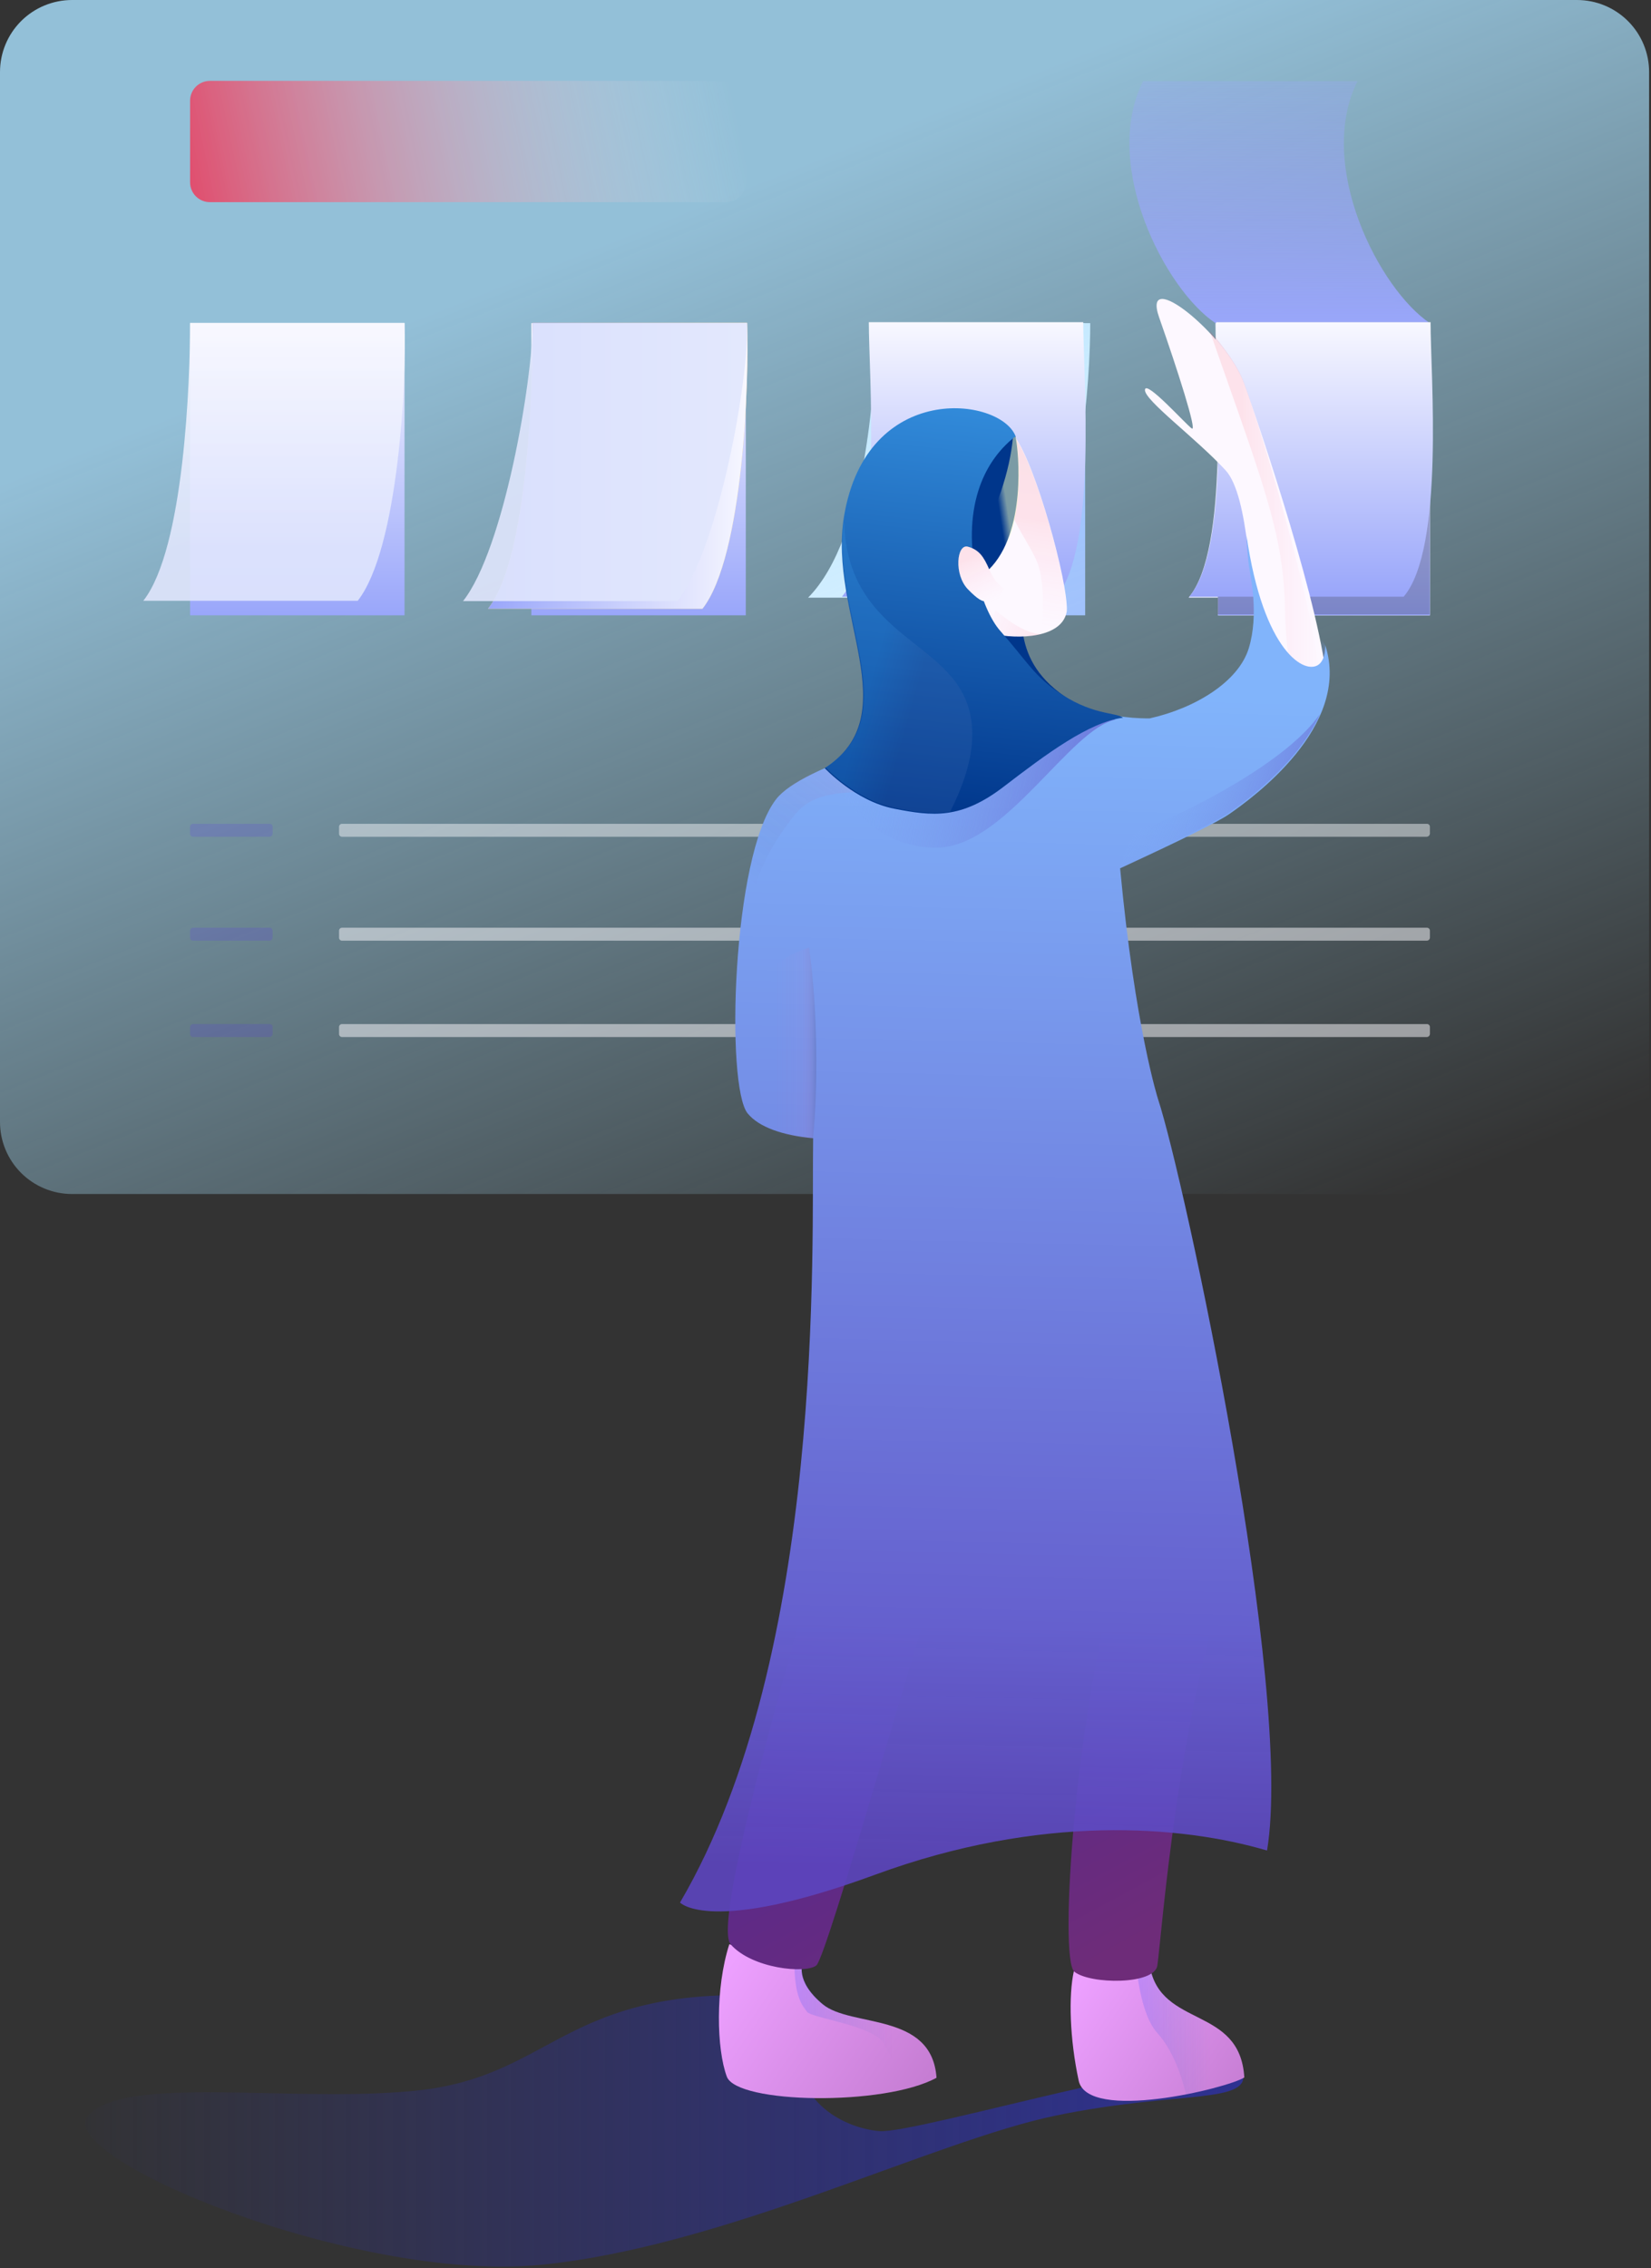 <?xml version="1.0" encoding="UTF-8"?>
<svg width="418px" height="574px" viewBox="0 0 418 574" version="1.1" xmlns="http://www.w3.org/2000/svg" xmlns:xlink="http://www.w3.org/1999/xlink">
    <rect x="0" y="0" width="418" height="574" fill="#333333" stroke="none"/>
    <!-- Generator: Sketch 60.1 (88133) - https://sketch.com -->
    <title>Group 47</title>
    <desc>Created with Sketch.</desc>
    <defs>
        <linearGradient x1="-0%" y1="50.01%" x2="99.999%" y2="50.01%" id="linearGradient-1">
            <stop stop-color="#2E3192" stop-opacity="0" offset="0%"></stop>
            <stop stop-color="#2E3192" offset="100%"></stop>
        </linearGradient>
        <linearGradient x1="0%" y1="25.024%" x2="100%" y2="74.976%" id="linearGradient-2">
            <stop stop-color="#EDA0FF" offset="0%"></stop>
            <stop stop-color="#C67DD3" offset="100%"></stop>
        </linearGradient>
        <linearGradient x1="0%" y1="19.949%" x2="100%" y2="80.051%" id="linearGradient-3">
            <stop stop-color="#EDA0FF" offset="0%"></stop>
            <stop stop-color="#C67DD3" offset="100%"></stop>
        </linearGradient>
        <linearGradient x1="0.015%" y1="50%" x2="100.134%" y2="50%" id="linearGradient-4">
            <stop stop-color="#2A4AFF" offset="0%"></stop>
            <stop stop-color="#0060A0" stop-opacity="0" offset="69%"></stop>
            <stop stop-color="#008BE9" stop-opacity="0" offset="100%"></stop>
        </linearGradient>
        <linearGradient x1="0%" y1="-11058.185%" x2="100%" y2="-11058.185%" id="linearGradient-5">
            <stop stop-color="#2A4AFF" offset="0%"></stop>
            <stop stop-color="#0060A0" stop-opacity="0" offset="69%"></stop>
            <stop stop-color="#008BE9" stop-opacity="0" offset="100%"></stop>
        </linearGradient>
        <linearGradient x1="85.472%" y1="78.184%" x2="14.528%" y2="21.827%" id="linearGradient-6">
            <stop stop-color="#99A6FA" offset="0%"></stop>
            <stop stop-color="#F8F8FF" offset="100%"></stop>
        </linearGradient>
        <linearGradient x1="50%" y1="-4040.921%" x2="50%" y2="-3940.921%" id="linearGradient-7">
            <stop stop-color="#99A6FA" offset="0%"></stop>
            <stop stop-color="#F8F8FF" offset="100%"></stop>
        </linearGradient>
        <linearGradient x1="45.501%" y1="15.783%" x2="90.273%" y2="96.957%" id="linearGradient-8">
            <stop stop-color="#AAE1FF" stop-opacity="0.808" offset="0%"></stop>
            <stop stop-color="#ACE7FF" stop-opacity="0" offset="100%"></stop>
        </linearGradient>
        <linearGradient x1="50.006%" y1="100%" x2="50.006%" y2="0%" id="linearGradient-9">
            <stop stop-color="#99A6FA" offset="0%"></stop>
            <stop stop-color="#F8F8FF" offset="100%"></stop>
        </linearGradient>
        <linearGradient x1="126.887%" y1="76.613%" x2="22.566%" y2="47.117%" id="linearGradient-10">
            <stop stop-color="#ED1C24" stop-opacity="0.6" offset="0%"></stop>
            <stop stop-color="#FF304A" stop-opacity="0.62" offset="15.972%"></stop>
            <stop stop-color="#FF7FB8" stop-opacity="0" offset="100%"></stop>
        </linearGradient>
        <linearGradient x1="40.357%" y1="52.543%" x2="57.525%" y2="39.413%" id="linearGradient-11">
            <stop stop-color="#E6CAE0" stop-opacity="0" offset="26%"></stop>
            <stop stop-color="#E6CAE0" stop-opacity="0.1" offset="51%"></stop>
            <stop stop-color="#E6CAE0" stop-opacity="0.7" offset="100%"></stop>
        </linearGradient>
        <linearGradient x1="33.746%" y1="0%" x2="66.523%" y2="99.839%" id="linearGradient-12">
            <stop stop-color="#3023AE" offset="0%"></stop>
            <stop stop-color="#6E2C79" offset="100%"></stop>
        </linearGradient>
        <linearGradient x1="-0.006%" y1="50.01%" x2="100%" y2="50.01%" id="linearGradient-13">
            <stop stop-color="#FF7F9F" offset="0%"></stop>
            <stop stop-color="#FF3F6A" offset="100%"></stop>
        </linearGradient>
        <linearGradient x1="50%" y1="100%" x2="50%" y2="0%" id="linearGradient-14">
            <stop stop-color="#99A6FA" offset="0%"></stop>
            <stop stop-color="#F8F8FF" offset="100%"></stop>
        </linearGradient>
        <linearGradient x1="50.004%" y1="100%" x2="50.004%" y2="3.52488563e-13%" id="linearGradient-15">
            <stop stop-color="#99A6FA" offset="0%"></stop>
            <stop stop-color="#99A6FA" stop-opacity="0.3" offset="100%"></stop>
        </linearGradient>
        <linearGradient x1="50.004%" y1="100%" x2="50.004%" y2="2.28943574e-13%" id="linearGradient-16">
            <stop stop-color="#E1E6FD" offset="1%"></stop>
            <stop stop-color="#F8F8FF" offset="100%"></stop>
        </linearGradient>
        <linearGradient x1="49.996%" y1="100%" x2="49.996%" y2="3.22973971e-13%" id="linearGradient-17">
            <stop stop-color="#E1E6FD" offset="19%"></stop>
            <stop stop-color="#EDF0FE" offset="62%"></stop>
            <stop stop-color="#F8F8FF" offset="100%"></stop>
        </linearGradient>
        <linearGradient x1="49.994%" y1="100%" x2="49.994%" y2="3.14052038e-13%" id="linearGradient-18">
            <stop stop-color="#F4DE8A" offset="0%"></stop>
            <stop stop-color="#F6C894" offset="100%"></stop>
        </linearGradient>
        <linearGradient x1="0%" y1="-3833.934%" x2="100.001%" y2="-3833.934%" id="linearGradient-19">
            <stop stop-color="#99A6FA" offset="0%"></stop>
            <stop stop-color="#F8F8FF" offset="100%"></stop>
        </linearGradient>
        <linearGradient x1="57.083%" y1="7.979%" x2="51.857%" y2="94.762%" id="linearGradient-20">
            <stop stop-color="#ED1C24" stop-opacity="0.6" offset="0%"></stop>
            <stop stop-color="#FF304A" stop-opacity="0.62" offset="36.963%"></stop>
            <stop stop-color="#FF7FB8" stop-opacity="0" offset="100%"></stop>
        </linearGradient>
        <linearGradient x1="50.002%" y1="-3891.659%" x2="50.002%" y2="-3991.659%" id="linearGradient-21">
            <stop stop-color="#E1E6FD" offset="1%"></stop>
            <stop stop-color="#F8F8FF" offset="100%"></stop>
        </linearGradient>
        <linearGradient x1="50%" y1="-3802.335%" x2="50%" y2="-3702.335%" id="linearGradient-22">
            <stop stop-color="#99A6FA" offset="0%"></stop>
            <stop stop-color="#F8F8FF" offset="100%"></stop>
        </linearGradient>
        <linearGradient x1="50.006%" y1="100%" x2="50.006%" y2="0%" id="linearGradient-23">
            <stop stop-color="#99A6FA" offset="0%"></stop>
            <stop stop-color="#F8F8FF" offset="100%"></stop>
        </linearGradient>
        <linearGradient x1="100%" y1="50%" x2="-16.803%" y2="55.445%" id="linearGradient-24">
            <stop stop-color="#FFFFFF" stop-opacity="0" offset="0%"></stop>
            <stop stop-color="#FF0028" offset="100%"></stop>
        </linearGradient>
        <linearGradient x1="36.585%" y1="82.319%" x2="70.994%" y2="139.81%" id="linearGradient-25">
            <stop stop-color="#81B3FC" stop-opacity="0" offset="0%"></stop>
            <stop stop-color="#5C45BF" offset="100%"></stop>
        </linearGradient>
        <linearGradient x1="0.201%" y1="49.995%" x2="100.158%" y2="49.995%" id="linearGradient-26">
            <stop stop-color="#ED1C24" stop-opacity="0.6" offset="0%"></stop>
            <stop stop-color="#FF304A" stop-opacity="0.62" offset="38%"></stop>
            <stop stop-color="#FF7FB8" stop-opacity="0" offset="100%"></stop>
        </linearGradient>
        <linearGradient x1="50.935%" y1="11.125%" x2="50%" y2="95.529%" id="linearGradient-27">
            <stop stop-color="#81B4FB" offset="0%"></stop>
            <stop stop-color="#6560CE" offset="79.237%"></stop>
            <stop stop-color="#5C45BF" stop-opacity="0.9" offset="100%"></stop>
        </linearGradient>
        <linearGradient x1="0%" y1="56.868%" x2="128.248%" y2="69.086%" id="linearGradient-28">
            <stop stop-color="#81B3FC" stop-opacity="0" offset="0%"></stop>
            <stop stop-color="#5C45BF" offset="100%"></stop>
        </linearGradient>
        <linearGradient x1="0%" y1="69.357%" x2="128.248%" y2="103.791%" id="linearGradient-29">
            <stop stop-color="#81B3FC" stop-opacity="0" offset="0%"></stop>
            <stop stop-color="#5C45BF" offset="100%"></stop>
        </linearGradient>
        <linearGradient x1="100.307%" y1="50.035%" x2="50.23%" y2="50.035%" id="linearGradient-30">
            <stop stop-color="#00102A" offset="0%"></stop>
            <stop stop-color="#1E1D3B" stop-opacity="0.95" offset="3%"></stop>
            <stop stop-color="#523458" stop-opacity="0.85" offset="8%"></stop>
            <stop stop-color="#804872" stop-opacity="0.74" offset="13%"></stop>
            <stop stop-color="#A75987" stop-opacity="0.63" offset="18%"></stop>
            <stop stop-color="#C76799" stop-opacity="0.52" offset="24%"></stop>
            <stop stop-color="#E071A7" stop-opacity="0.4" offset="30%"></stop>
            <stop stop-color="#F179B0" stop-opacity="0.28" offset="36%"></stop>
            <stop stop-color="#FC7EB6" stop-opacity="0.15" offset="61.716%"></stop>
            <stop stop-color="#FF7FB8" stop-opacity="0" offset="100%"></stop>
        </linearGradient>
        <linearGradient x1="45.549%" y1="49.996%" x2="59.695%" y2="44.53%" id="linearGradient-31">
            <stop stop-color="#F3FFDF" stop-opacity="0" offset="0%"></stop>
            <stop stop-color="#F5FFBF" stop-opacity="0.5" offset="100%"></stop>
        </linearGradient>
        <linearGradient x1="5.606%" y1="66.658%" x2="45.843%" y2="19.218%" id="linearGradient-32">
            <stop stop-color="#00102A" stop-opacity="0" offset="0%"></stop>
            <stop stop-color="#FF7FB8" stop-opacity="0.6" offset="100%"></stop>
        </linearGradient>
        <linearGradient x1="50%" y1="0%" x2="42.671%" y2="100%" id="linearGradient-33">
            <stop stop-color="#3590DF" offset="0%"></stop>
            <stop stop-color="#00368B" offset="100%"></stop>
        </linearGradient>
        <linearGradient x1="35.694%" y1="43.237%" x2="60.719%" y2="56.668%" id="linearGradient-34">
            <stop stop-color="#3590DF" offset="0%"></stop>
            <stop stop-color="#3764AB" offset="100%"></stop>
        </linearGradient>
        <linearGradient x1="28.328%" y1="-26.242%" x2="65.383%" y2="84.93%" id="linearGradient-35">
            <stop stop-color="#ED1C24" stop-opacity="0.6" offset="0%"></stop>
            <stop stop-color="#FF304A" stop-opacity="0.62" offset="36.963%"></stop>
            <stop stop-color="#FF7FB8" stop-opacity="0" offset="100%"></stop>
        </linearGradient>
    </defs>
    <g id="Page-1" stroke="none" stroke-width="1" fill="none" fill-rule="evenodd">
        <g id="Home-Copy" transform="translate(-802, -3394)">
            <g id="Group-47" transform="translate(802, 3394)">
                <path d="M181.739,505.039 C142.331,506.702 137.092,525.521 106.341,528.998 C75.59,532.474 31.475,524.841 22.363,535.422 C13.252,546.003 90.092,577.746 136.713,573.211 C183.333,568.677 236.256,541.846 267.311,535.422 C298.366,528.998 316.968,532.701 314.615,524.236 C312.261,515.771 232.156,540.183 222.588,539.352 C213.021,538.521 199.43,530.887 203.151,515.771 C206.871,500.656 181.739,505.039 181.739,505.039 Z" id="Path" fill="url(#linearGradient-1)"></path>
                <path d="M203.283,496.694 L184.641,492.073 C181.045,503.265 181.438,518.679 184.016,525.57 C186.595,532.461 223.99,533.085 237.107,525.85 C235.93,509.101 215.486,513.234 208.279,507.239 C201.072,501.243 203.283,496.694 203.283,496.694 Z" id="Path" fill="url(#linearGradient-2)"></path>
                <path d="M271.884,498.852 L291.103,497.605 C293.865,513.378 313.932,507.526 315.037,525.778 C310.697,528.528 275.376,537.138 273.101,526.577 C270.827,516.016 270.507,505.032 271.884,498.852 Z" id="Path" fill="url(#linearGradient-3)"></path>
                <path d="M208.319,507.175 C201.209,501.171 203.283,496.622 203.283,496.622 L201.136,496.078 C201,505.792 203.483,507.926 204.34,509.173 C205.517,510.772 221.532,512.619 223.95,517.439 C225.328,520.197 227.818,524.634 229.476,528.472 C232.094,527.856 234.629,526.93 237.027,525.714 C235.93,509.029 215.406,513.17 208.319,507.175 Z" id="Path" fill-opacity="0.4" fill="url(#linearGradient-4)" opacity="0.5"></path>
                <path d="M291.063,497.589 L287.683,497.797 C288.58,505.376 290.238,511.508 293.064,514.585 C296.86,518.79 299.062,525.058 300.271,530.015 C307.31,528.64 313.38,526.817 315.037,525.746 C313.9,507.51 293.825,513.362 291.063,497.589 Z" id="Path" fill-opacity="0.4" fill="url(#linearGradient-5)" opacity="0.5"></path>
                <rect id="Rectangle" fill="url(#linearGradient-6)" x="221.092" y="81.783" width="53.651" height="73.948"></rect>
                <path d="M221.732,81.783 C221.732,94.734 219.89,135.825 204.596,151.255 L258.888,151.255 C274.022,135.346 276.024,95.134 276.024,81.783 L221.732,81.783 Z" id="Path" fill="url(#linearGradient-7)"></path>
                <path d="M18.257,302.189 C13.415,302.189 8.77,300.272 5.345,296.853 C1.921,293.434 -1.76015549e-06,288.797 -1.76015549e-06,283.962 L-1.76015549e-06,18.227 C-1.76015549e-06,13.392 1.921,8.755 5.345,5.336 C8.77,1.918 13.415,-1.75724643e-06 18.257,-1.75724643e-06 L399.262,-1.75724643e-06 C404.105,-1.75724643e-06 408.75,1.918 412.174,5.336 C415.599,8.755 417.52,13.392 417.52,18.227 L417.52,283.962 C417.467,294.007 409.324,302.137 399.262,302.189 L18.257,302.189 Z" id="Path" fill="url(#linearGradient-8)"></path>
                <path d="M361.226,238.074 L86.643,238.074 C86.426,238.088 86.214,238.009 86.061,237.856 C85.908,237.702 85.828,237.491 85.841,237.275 L85.841,235.596 C85.828,235.38 85.908,235.168 86.061,235.015 C86.214,234.862 86.426,234.782 86.643,234.796 L361.226,234.796 C361.442,234.782 361.654,234.862 361.808,235.015 C361.961,235.168 362.041,235.38 362.028,235.596 L362.028,237.275 C362.028,237.716 361.668,238.074 361.226,238.074 L361.226,238.074 Z" id="Path" fill="#FEFDFF" opacity="0.5"></path>
                <path d="M68.225,238.074 L48.927,238.074 C48.71,238.088 48.498,238.009 48.345,237.856 C48.191,237.702 48.112,237.491 48.126,237.275 L48.126,235.596 C48.112,235.38 48.191,235.168 48.345,235.015 C48.498,234.862 48.71,234.782 48.927,234.796 L68.225,234.796 C68.442,234.782 68.654,234.862 68.807,235.015 C68.961,235.168 69.04,235.38 69.026,235.596 L69.026,237.275 C69.026,237.716 68.668,238.074 68.225,238.074 L68.225,238.074 Z" id="Path" fill="#542AFF" opacity="0.16"></path>
                <path d="M219.964,81.543 C219.964,94.494 223.567,138.783 213.157,151.015 L267.449,151.015 C277.859,138.783 274.256,94.894 274.256,81.543 L219.964,81.543 Z" id="Path-Copy-2" fill="url(#linearGradient-9)"></path>
                <path d="M86.643,211.772 C86.426,211.787 86.214,211.707 86.061,211.554 C85.908,211.401 85.828,211.189 85.841,210.973 L85.841,209.294 C85.828,209.078 85.908,208.866 86.061,208.713 C86.214,208.56 86.426,208.48 86.643,208.495 L361.226,208.495 C361.442,208.48 361.654,208.56 361.808,208.713 C361.961,208.866 362.041,209.078 362.028,209.294 L362.028,210.973 C361.996,211.401 361.655,211.742 361.226,211.772 L86.643,211.772 Z" id="Path" fill="#FEFDFF" opacity="0.45"></path>
                <path d="M68.225,211.772 L48.927,211.772 C48.71,211.787 48.498,211.707 48.345,211.554 C48.191,211.401 48.112,211.189 48.126,210.973 L48.126,209.294 C48.112,209.078 48.191,208.866 48.345,208.713 C48.498,208.56 48.71,208.48 48.927,208.495 L68.225,208.495 C68.442,208.48 68.654,208.56 68.807,208.713 C68.961,208.866 69.04,209.078 69.026,209.294 L69.026,210.973 C68.995,211.401 68.654,211.742 68.225,211.772 L68.225,211.772 Z" id="Path" fill="#542AFF" opacity="0.16"></path>
                <path d="M257.501,149.496 C260.111,154.916 254.657,168.148 272.821,178.276 C290.985,188.404 264.357,191.461 264.357,191.461 L229.82,174.561 L240.158,152.448 L257.501,149.496 Z" id="Path" fill="#00368B"></path>
                <path d="M361.226,262.457 L86.643,262.457 C86.426,262.471 86.214,262.392 86.061,262.239 C85.908,262.086 85.828,261.874 85.841,261.658 L85.841,259.979 C85.828,259.763 85.908,259.551 86.061,259.398 C86.214,259.245 86.426,259.165 86.643,259.179 L361.226,259.179 C361.442,259.165 361.654,259.245 361.808,259.398 C361.961,259.551 362.041,259.763 362.028,259.979 L362.028,261.658 C362.028,261.87 361.942,262.073 361.792,262.223 C361.642,262.373 361.438,262.457 361.226,262.457 Z" id="Path" fill="#FEFDFF" opacity="0.5"></path>
                <path d="M256.91,110.539 C239.234,117.582 228.378,123.638 224.341,128.707 C220.304,133.776 220.126,141.577 223.806,152.11 L235.073,161.911 L223.806,166.652 C228.939,176.061 232.462,187.997 231.926,196.951 C234.224,203.762 250.936,202.691 259.672,187.238 C259.962,186.75 259.989,186.15 259.745,185.639 C255.741,175.462 249.327,163.745 251.168,160.379 C257.86,161.911 269.057,161.487 270.098,154.644 C270.475,147.497 262.203,117.43 256.91,110.539 Z" id="Path" fill="#FDF8FF"></path>
                <path d="M249.801,152.372 C255.304,157.589 259.898,160.304 263.582,160.519 C259.712,161.431 254.97,161.165 251.465,160.362 C251.14,160.957 251.072,161.813 251.203,162.874 L243.485,158.482 C241.951,148.964 244.057,146.927 249.801,152.372 Z" id="Combined-Shape" fill="url(#linearGradient-10)" opacity="0.18"></path>
                <path d="M259.745,185.679 C255.741,175.502 250.552,166.324 252.394,162.958 C250.247,163.11 244.194,162.111 242.888,161.503 C241.815,160.968 248.173,188.74 250.247,197.478 C254.147,194.873 257.376,191.386 259.672,187.301 C259.895,186.788 259.921,186.21 259.745,185.679 Z" id="Path" fill="url(#linearGradient-11)"></path>
                <path d="M68.225,262.457 L48.927,262.457 C48.71,262.471 48.498,262.392 48.345,262.239 C48.191,262.086 48.112,261.874 48.126,261.658 L48.126,259.979 C48.112,259.763 48.191,259.551 48.345,259.398 C48.498,259.245 48.71,259.165 48.927,259.179 L68.225,259.179 C68.442,259.165 68.654,259.245 68.807,259.398 C68.961,259.551 69.04,259.763 69.026,259.979 L69.026,261.658 C69.026,261.87 68.942,262.073 68.792,262.223 C68.641,262.373 68.438,262.457 68.225,262.457 Z" id="Path" fill="#542AFF" opacity="0.16"></path>
                <path d="M242.767,333.552 C251.095,354.498 277.305,385.587 283.792,393.822 C272.18,432.994 268.016,495.83 272.02,499.028 C276.024,502.226 292.304,502.386 293.024,497.429 C294.145,489.515 298.109,433.978 311.866,395.428 C315.63,383.996 292.384,297.097 289.981,288.303 C289.501,286.624 277.225,281.995 276.024,276.799 L212.459,291.797 C203.891,324.814 208.199,388.146 207.398,392.383 C206.598,396.62 179.612,485.917 184.977,492.073 C190.342,498.229 203.955,499.588 206.678,497.429 C209.4,495.271 233.731,408.634 235.893,404.317 C238.055,400 247.234,362.867 248.275,345.359 L242.767,333.552 Z" id="Path" fill="url(#linearGradient-12)"></path>
                <path d="M204.74,238.81 C211.146,257.437 211.883,312.488 207.078,326.878 C202.274,341.268 275.688,332.584 301.072,313.398 C295.947,290.054 278.859,242.015 283.824,216.665" id="Path" fill="url(#linearGradient-13)"></path>
                <rect id="Rectangle" fill="url(#linearGradient-14)" x="48.126" y="81.783" width="54.292" height="73.948"></rect>
                <path d="M307.734,81.783 C295.002,73.309 278.747,41.811 289.397,20.546 L343.689,20.546 C333.039,41.891 349.294,73.309 362.026,81.783 L307.734,81.783 Z" id="Path" fill="url(#linearGradient-15)"></path>
                <path d="M307.734,81.783 C307.734,94.734 311.338,139.023 300.928,151.255 L355.22,151.255 C365.63,139.023 362.026,95.134 362.026,81.783 L307.734,81.783 Z" id="Path" fill="url(#linearGradient-16)"></path>
                <rect id="Rectangle" fill="url(#linearGradient-14)" x="134.529" y="81.783" width="54.292" height="73.948"></rect>
                <path d="M48.126,81.703 C48.126,96.013 46.685,138.863 36.275,152.054 L90.567,152.054 C100.977,138.783 102.979,95.773 102.418,81.703 L48.126,81.703 Z" id="Path" fill="url(#linearGradient-17)" opacity="0.89"></path>
                <path d="M134.849,81.703 C134.849,96.013 133.968,140.862 123.558,154.053 L177.85,154.053 C188.26,140.782 189.702,95.773 189.141,81.703 L134.849,81.703 Z" id="Path" fill="url(#linearGradient-18)"></path>
                <path d="M134.849,81.703 C134.849,96.013 133.968,140.862 123.558,154.053 L177.85,154.053 C188.26,140.782 189.702,95.773 189.141,81.703 L134.849,81.703 Z" id="Path" fill="url(#linearGradient-19)"></path>
                <path d="M270.018,154.692 C270.403,147.577 262.203,117.43 256.838,110.619 L251.168,111.306 C252.546,129.286 261.05,136.937 262.964,143.364 C264.269,147.497 264.269,155.076 263.66,160.736 C267.184,159.361 269.858,157.37 270.018,154.692 Z" id="Path" fill="url(#linearGradient-20)" opacity="0.18"></path>
                <path d="M134.849,81.783 C134.849,96.093 127.642,138.943 117.232,152.134 L171.524,152.134 C181.934,138.863 189.702,95.853 189.141,81.783 L134.849,81.783 Z" id="Path" fill="url(#linearGradient-21)" opacity="0.89"></path>
                <rect id="Rectangle" fill="url(#linearGradient-22)" x="308.375" y="81.783" width="53.651" height="73.948"></rect>
                <rect id="Rectangle" fill="url(#linearGradient-23)" x="308.375" y="81.783" width="53.651" height="73.948"></rect>
                <rect id="Rectangle" fill="#000000" opacity="0.2" x="308.295" y="81.543" width="53.651" height="73.948"></rect>
                <path d="M307.895,81.543 C307.895,94.494 311.498,138.783 301.088,151.015 L355.38,151.015 C365.79,138.783 362.187,94.894 362.187,81.543 L307.895,81.543 Z" id="Path" fill="url(#linearGradient-9)"></path>
                <path d="M183.856,51.164 L53.171,51.164 C51.831,51.171 50.544,50.642 49.597,49.696 C48.649,48.75 48.12,47.466 48.126,46.128 L48.126,25.502 C48.12,24.165 48.649,22.88 49.597,21.934 C50.544,20.988 51.831,20.459 53.171,20.466 L183.856,20.466 C185.196,20.459 186.483,20.988 187.43,21.934 C188.378,22.88 188.907,24.165 188.901,25.502 L188.901,46.128 C188.858,48.891 186.624,51.121 183.856,51.164 Z" id="Path" fill="url(#linearGradient-24)" opacity="0.819"></path>
                <path d="M335.521,163.334 C333.984,160.288 326.713,151.894 326.713,151.894 L336.026,169.874 L335.649,164.941 L335.521,163.334 Z" id="Path" fill="url(#linearGradient-25)"></path>
                <path d="M235.505,142.381 C236.867,146.058 239.99,149.256 241.111,149.096 C242.232,148.936 237.587,142.541 236.386,141.901 C235.345,141.342 235.505,142.381 235.505,142.381 Z" id="Path" fill="#FFFFFF"></path>
                <path d="M310.292,204.395 C310.292,204.395 334.305,182.484 334.962,177.032 C335.618,171.58 336.04,174.845 335.953,173.403 C334.867,155.505 319.127,108.436 314.984,97.094 C310.508,84.839 288.823,67.115 293.475,80.354 C298.128,93.593 303.165,109.366 301.747,108.446 C300.33,107.527 290.096,96.039 289.88,98.653 C289.664,101.267 302.7,110.805 310.292,119.023 C313.27,122.248 314.875,130.013 315.877,138.304 C316.477,143.265 318.659,150.759 318.647,155.464 C318.629,162.935 316.283,166.634 314.96,168.405 C311.413,173.153 305.449,176.679 294.382,182.627 C294.382,182.627 293.996,196.961 300.242,201.206 C306.488,205.451 310.292,204.395 310.292,204.395 Z" id="Path" fill="#FDF8FF"></path>
                <path d="M306.245,83.655 C319.153,120.694 324.975,134.436 325.327,153.839 C325.752,175.583 330.436,174.944 329.019,178.845 C327.601,182.746 306.101,192.795 300.287,201.229 C306.533,205.483 310.361,204.427 310.361,204.427 C310.361,204.427 332.694,191.291 334.256,177.476 C335.817,163.662 319.53,109.381 315.061,97.126 C313.556,92.937 310.073,87.98 306.245,83.655 Z" id="Path" fill="url(#linearGradient-26)" opacity="0.18"></path>
                <path d="M315.588,135.503 C319.857,165.104 330.511,170.994 333.97,168.108 C335.724,166.645 335.521,163.28 335.521,163.28 C342.231,183.81 317.06,202.005 311.181,206.057 C308.342,208.013 299.146,212.58 283.592,219.757 C287.373,260.127 293.209,278.226 293.209,278.226 C299.839,298.332 327.642,427.57 320.787,468.341 C299.078,461.946 263.396,459.092 221.58,474.457 C179.764,489.822 172.165,481.508 172.165,481.508 C209.142,418.51 205.442,314.226 205.871,288.068 C198.037,287.346 192.135,285.239 189.301,281.804 C183.696,275.008 185.297,216.649 196.508,202.259 C202.994,193.865 234.304,184.831 261.37,179.875 C274.374,177.519 278.561,181.903 291.089,181.813 C291.091,181.811 291.092,181.81 291.092,181.81 C302.53,179.262 313.574,172.581 316.168,164.051 C318.763,155.521 316.642,146.071 316.168,143.053 C315.928,141.255 315.59,136.76 315.588,135.503 Z" id="Combined-Shape" fill="url(#linearGradient-27)"></path>
                <path d="M282.386,182.139 C271.009,184.531 254.956,213.499 238.143,214.46 C226.935,215.101 217.221,208.778 209,195.492 L273.491,180.674 L278.475,182.139 C278.408,180.874 279.712,180.874 282.386,182.139 Z" id="Path-13" fill="url(#linearGradient-28)"></path>
                <path d="M311.181,205.66 C308.354,207.608 299.22,212.146 283.78,219.272 C285.304,213.243 287.337,209.971 289.877,209.454 C293.807,208.655 323.51,194.995 333.492,181.642 C333.732,181.322 333.966,181.015 334.196,180.721 C328.642,193.217 315.262,202.847 311.181,205.66 Z" id="Combined-Shape" fill="url(#linearGradient-29)"></path>
                <path d="M186.178,253.983 C185.858,267.494 186.979,279.006 189.301,281.804 C192.504,285.641 196.621,287.708 205.83,288.107 C207.08,275.969 207.08,255.822 204.854,239.833 C197.246,242.311 195.088,245.264 186.178,253.983 Z" id="Path" fill="url(#linearGradient-30)" opacity="0.18"></path>
                <path d="M257.094,110.427 C257.979,114.56 259.861,134.748 250.373,144.132 C249.936,144.564 248.499,138.159 244.549,139.299 C240.545,140.456 248.515,157.002 243.433,161.487 C230.276,173.1 231.926,124.489 231.926,124.489 L252.794,108.5 L257.094,110.427 Z" id="Path" fill="#00368B"></path>
                <path d="M256.497,110.323 L257.23,110.652 C258.115,114.785 259.996,134.972 250.508,144.356 C250.153,144.708 249.133,140.526 246.634,139.577 C252.388,129.031 255.666,119.379 256.469,110.62 C256.478,110.52 256.488,110.421 256.497,110.323 Z" id="Combined-Shape" fill="url(#linearGradient-31)"></path>
                <path d="M247.515,186.27 C220.449,191.227 202.994,193.865 196.508,202.259 C190.983,209.374 187.78,227.202 186.659,244.23 C190.422,229.04 189.621,221.046 200.912,206.576 C210.121,194.744 225.896,206.853 253.843,190.465 C247.197,193.503 258.966,184.192 247.515,186.27 Z" id="Path" fill="url(#linearGradient-32)" opacity="0.18"></path>
                <path d="M284.332,181.642 C275.772,182.753 265.024,190.723 254.166,199.061 C243.308,207.399 236.16,206.592 226.342,204.657 C216.525,202.723 208.8,194.409 208.8,194.409 C229.815,180.805 209.58,155.351 213.696,130.651 C219.41,96.37 253.186,100.373 257.126,110.395 C252.353,114.135 249.398,118.904 247.754,124.018 C243.304,137.866 248.467,154.248 253.186,159.601 C259.648,166.932 261.55,170.597 267.16,174.628 C276.212,181.133 282.366,180.178 284.332,181.642 Z" id="Path" fill="url(#linearGradient-33)"></path>
                <path d="M243.433,174.941 C247.863,182.803 246.9,192.971 240.545,205.446 C236.003,206.166 231.631,205.466 226.542,204.463 C216.725,202.528 209,194.214 209,194.214 C229.657,180.843 210.458,156.022 213.707,131.721 C214.269,158.368 235.799,161.394 243.433,174.941 Z" id="Combined-Shape" fill-opacity="0.29" fill="url(#linearGradient-34)"></path>
                <path d="M250.506,144.223 C249.063,140.881 247.883,139.131 245.046,138.357 C242.208,137.583 241.468,145.417 245.046,149.126 C247.431,151.599 248.969,152.552 249.661,151.985 L251.492,155.823 L254.166,148.905 C252.688,148.011 251.468,146.45 250.506,144.223 Z" id="Path-7" fill="#FDF8FF"></path>
                <path d="M250.506,144.223 C249.063,140.881 247.883,139.131 245.046,138.357 C242.208,137.583 241.468,145.417 245.046,149.126 C247.431,151.599 248.969,152.552 249.661,151.985 L251.492,155.823 L254.166,148.905 C252.688,148.011 251.468,146.45 250.506,144.223 Z" id="Path-7" fill="url(#linearGradient-35)" opacity="0.18"></path>
                <path d="" id="Path-12" stroke="#979797" stroke-width="0.8"></path>
            </g>
        </g>
    </g>
</svg>